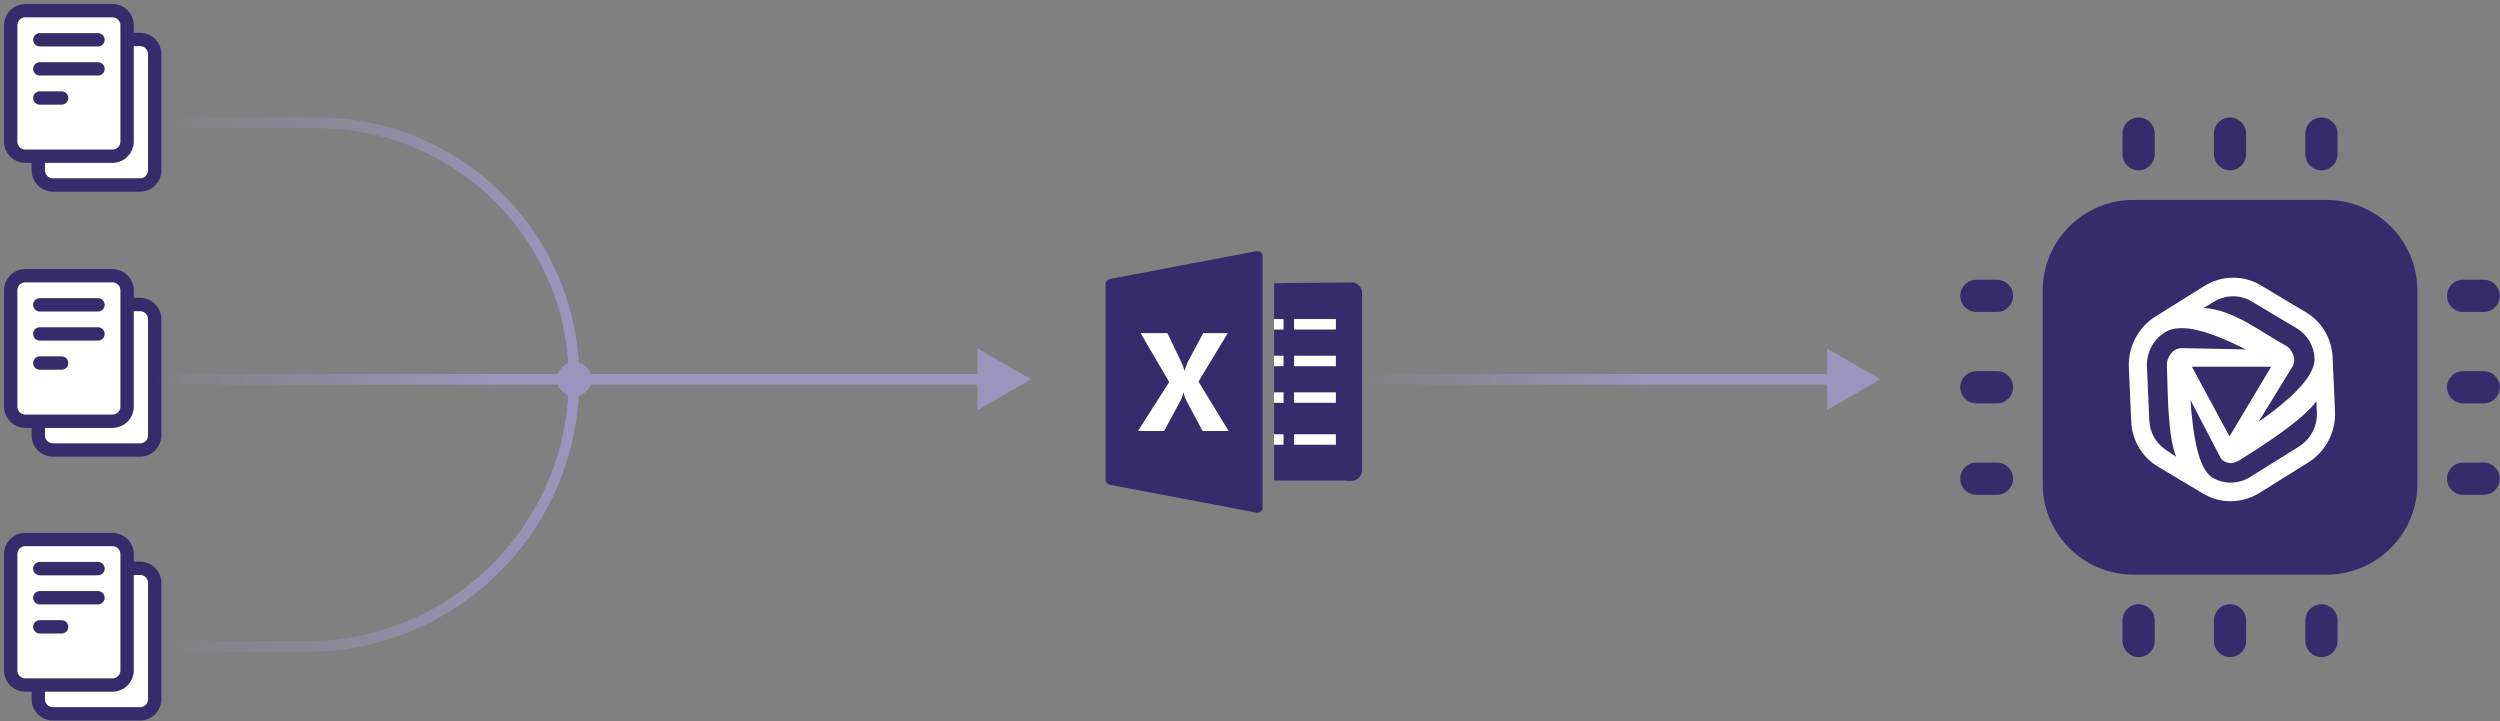 <svg width="468" height="135" viewBox="0 0 468 135" fill="none" xmlns="http://www.w3.org/2000/svg">
<rect x="0" y="0" width="468" height="135" fill="#808080" stroke="none"/>
<path d="M12.618 111.834H23.513ZM12.618 117.282H23.513ZM12.618 122.73H16.703ZM9.894 133.625H26.237C27.741 133.625 28.961 132.406 28.961 130.902V109.111C28.961 107.606 27.741 106.387 26.237 106.387H9.894C8.389 106.387 7.17 107.606 7.17 109.111V130.902C7.17 132.406 8.389 133.625 9.894 133.625Z" fill="white"/>
<path d="M12.618 111.834H23.513M12.618 117.282H23.513M12.618 122.73H16.703M9.894 133.625H26.237C27.741 133.625 28.961 132.406 28.961 130.902V109.111C28.961 107.606 27.741 106.387 26.237 106.387H9.894C8.389 106.387 7.17 107.606 7.17 109.111V130.902C7.17 132.406 8.389 133.625 9.894 133.625Z" stroke="#362C6B" stroke-width="2.5" stroke-linecap="round" stroke-linejoin="round"/>
<path d="M7.448 106.448H18.343ZM7.448 111.895H18.343ZM7.448 117.343H11.534ZM4.724 128.239H21.067C22.572 128.239 23.791 127.019 23.791 125.515V103.724C23.791 102.22 22.572 101 21.067 101H4.724C3.22 101 2 102.22 2 103.724V125.515C2 127.019 3.22 128.239 4.724 128.239Z" fill="white"/>
<path d="M7.448 106.448H18.343M7.448 111.895H18.343M7.448 117.343H11.534M4.724 128.239H21.067C22.572 128.239 23.791 127.019 23.791 125.515V103.724C23.791 102.22 22.572 101 21.067 101H4.724C3.22 101 2 102.22 2 103.724V125.515C2 127.019 3.22 128.239 4.724 128.239Z" stroke="#362C6B" stroke-width="2.5" stroke-linecap="round" stroke-linejoin="round"/>
<path d="M12.618 62.452H23.513ZM12.618 67.899H23.513ZM12.618 73.347H16.703ZM9.894 84.243H26.237C27.741 84.243 28.961 83.023 28.961 81.519V59.728C28.961 58.223 27.741 57.004 26.237 57.004H9.894C8.389 57.004 7.17 58.223 7.17 59.728V81.519C7.17 83.023 8.389 84.243 9.894 84.243Z" fill="white"/>
<path d="M12.618 62.452H23.513M12.618 67.899H23.513M12.618 73.347H16.703M9.894 84.243H26.237C27.741 84.243 28.961 83.023 28.961 81.519V59.728C28.961 58.223 27.741 57.004 26.237 57.004H9.894C8.389 57.004 7.17 58.223 7.17 59.728V81.519C7.17 83.023 8.389 84.243 9.894 84.243Z" stroke="#362C6B" stroke-width="2.5" stroke-linecap="round" stroke-linejoin="round"/>
<path d="M7.448 57.065H18.343ZM7.448 62.513H18.343ZM7.448 67.96H11.534ZM4.724 78.856H21.067C22.572 78.856 23.791 77.636 23.791 76.132V54.341C23.791 52.837 22.572 51.617 21.067 51.617H4.724C3.22 51.617 2 52.837 2 54.341V76.132C2 77.636 3.22 78.856 4.724 78.856Z" fill="white"/>
<path d="M7.448 57.065H18.343M7.448 62.513H18.343M7.448 67.96H11.534M4.724 78.856H21.067C22.572 78.856 23.791 77.636 23.791 76.132V54.341C23.791 52.837 22.572 51.617 21.067 51.617H4.724C3.22 51.617 2 52.837 2 54.341V76.132C2 77.636 3.22 78.856 4.724 78.856Z" stroke="#362C6B" stroke-width="2.5" stroke-linecap="round" stroke-linejoin="round"/>
<path d="M12.618 12.835H23.513ZM12.618 18.282H23.513ZM12.618 23.73H16.703ZM9.894 34.625H26.237C27.741 34.625 28.961 33.406 28.961 31.902V10.111C28.961 8.606 27.741 7.387 26.237 7.387H9.894C8.389 7.387 7.17 8.606 7.17 10.111V31.902C7.17 33.406 8.389 34.625 9.894 34.625Z" fill="white"/>
<path d="M12.618 12.835H23.513M12.618 18.282H23.513M12.618 23.73H16.703M9.894 34.625H26.237C27.741 34.625 28.961 33.406 28.961 31.902V10.111C28.961 8.606 27.741 7.387 26.237 7.387H9.894C8.389 7.387 7.17 8.606 7.17 10.111V31.902C7.17 33.406 8.389 34.625 9.894 34.625Z" stroke="#362C6B" stroke-width="2.5" stroke-linecap="round" stroke-linejoin="round"/>
<path d="M7.448 7.448H18.343ZM7.448 12.896H18.343ZM7.448 18.343H11.534ZM4.724 29.239H21.067C22.572 29.239 23.791 28.019 23.791 26.515V4.724C23.791 3.22 22.572 2 21.067 2H4.724C3.22 2 2 3.22 2 4.724V26.515C2 28.019 3.22 29.239 4.724 29.239Z" fill="white"/>
<path d="M7.448 7.448H18.343M7.448 12.896H18.343M7.448 18.343H11.534M4.724 29.239H21.067C22.572 29.239 23.791 28.019 23.791 26.515V4.724C23.791 3.22 22.572 2 21.067 2H4.724C3.22 2 2 3.22 2 4.724V26.515C2 28.019 3.22 29.239 4.724 29.239Z" stroke="#362C6B" stroke-width="2.5" stroke-linecap="round" stroke-linejoin="round"/>
<path d="M382.391 54.427C382.391 45.038 390.002 37.427 399.391 37.427H435.536C444.925 37.427 452.536 45.038 452.536 54.427V90.572C452.536 99.961 444.925 107.572 435.536 107.572H399.391C390.002 107.572 382.391 99.961 382.391 90.572V54.427Z" fill="#362C6B"/>
<path fill-rule="evenodd" clip-rule="evenodd" d="M400.349 22C398.684 22 397.335 23.349 397.335 25.013V28.87C397.335 30.534 398.684 31.883 400.349 31.883C402.013 31.883 403.362 30.534 403.362 28.87V25.013C403.362 23.349 402.013 22 400.349 22ZM400.349 113.117C398.684 113.117 397.335 114.466 397.335 116.13V119.987C397.335 121.651 398.684 123 400.349 123C402.013 123 403.362 121.651 403.362 119.987V116.13C403.362 114.466 402.013 113.117 400.349 113.117ZM431.565 25.013C431.565 23.349 432.914 22 434.578 22C436.242 22 437.591 23.349 437.591 25.013V28.87C437.591 30.534 436.242 31.883 434.578 31.883C432.914 31.883 431.565 30.534 431.565 28.87V25.013ZM434.578 113.117C432.914 113.117 431.565 114.466 431.565 116.13V119.987C431.565 121.651 432.914 123 434.578 123C436.242 123 437.591 121.651 437.591 119.987V116.13C437.591 114.466 436.242 113.117 434.578 113.117ZM414.45 25.013C414.45 23.349 415.799 22 417.463 22C419.127 22 420.476 23.349 420.476 25.013V28.87C420.476 30.534 419.127 31.883 417.463 31.883C415.799 31.883 414.45 30.534 414.45 28.87V25.013ZM417.463 113.117C415.799 113.117 414.45 114.466 414.45 116.13V119.987C414.45 121.651 415.799 123 417.463 123C419.127 123 420.476 121.651 420.476 119.987V116.13C420.476 114.466 419.127 113.117 417.463 113.117ZM376.844 55.385C376.844 53.721 375.495 52.372 373.831 52.372H369.974C368.31 52.372 366.961 53.721 366.961 55.385C366.961 57.05 368.31 58.398 369.974 58.398H373.831C375.495 58.398 376.844 57.05 376.844 55.385ZM467.961 55.385C467.961 53.721 466.612 52.372 464.948 52.372H461.091C459.427 52.372 458.078 53.721 458.078 55.385C458.078 57.05 459.427 58.398 461.091 58.398H464.948C466.612 58.398 467.961 57.05 467.961 55.385ZM464.948 86.601C466.612 86.601 467.961 87.95 467.961 89.615C467.961 91.279 466.612 92.628 464.948 92.628H461.091C459.427 92.628 458.078 91.279 458.078 89.615C458.078 87.95 459.427 86.601 461.091 86.601H464.948ZM376.844 89.615C376.844 87.95 375.495 86.601 373.831 86.601H369.974C368.31 86.601 366.961 87.95 366.961 89.615C366.961 91.279 368.31 92.628 369.974 92.628H373.831C375.495 92.628 376.844 91.279 376.844 89.615ZM464.948 69.487C466.612 69.487 467.961 70.836 467.961 72.5C467.961 74.164 466.612 75.513 464.948 75.513H461.091C459.427 75.513 458.078 74.164 458.078 72.5C458.078 70.836 459.427 69.487 461.091 69.487H464.948ZM376.844 72.5C376.844 70.836 375.495 69.487 373.831 69.487H369.974C368.31 69.487 366.961 70.836 366.961 72.5C366.961 74.164 368.31 75.513 369.974 75.513H373.831C375.495 75.513 376.844 74.164 376.844 72.5Z" fill="#362C6B"/>
<path fill-rule="evenodd" clip-rule="evenodd" d="M398.521 68.787C398.351 64.927 400.278 61.264 403.517 59.242L412.651 53.54C415.891 51.518 419.938 51.453 423.186 53.392L431.695 58.471C434.646 60.233 436.513 63.401 436.667 66.908L437.113 77.02C437.282 80.88 435.356 84.544 432.116 86.566L422.982 92.267C419.743 94.289 415.695 94.354 412.448 92.416L403.939 87.336C400.988 85.575 399.12 82.407 398.966 78.9L398.521 68.787ZM415.612 63.202C417.244 63.864 418.875 64.639 420.441 65.413L408.608 65.174C407.846 65.126 406.965 65.422 406.39 66.216C406.265 66.389 406.095 66.643 405.952 66.941C405.83 67.195 405.619 67.697 405.641 68.312C405.832 73.992 405.79 81.538 407.383 85.521L405.244 84.073L405.244 84.061C403.522 82.856 402.448 80.89 402.353 78.728L401.907 68.615C401.794 66.047 403.078 63.581 405.269 62.214C406.384 61.518 407.849 61.293 409.668 61.505C411.484 61.717 413.512 62.35 415.612 63.202ZM417.367 81.692L425.161 68.653L410.319 68.652L417.367 81.692ZM410.515 79.683C410.311 78.085 410.169 76.45 410.052 74.872L415.746 85.805C416.51 86.739 417.545 86.699 417.868 86.683C418.148 86.668 418.825 86.408 419.34 86.087C423.886 83.248 431.01 78.664 433.628 75.117L433.711 77.109L433.722 77.103L433.726 77.192C433.839 79.76 432.555 82.226 430.364 83.594L421.23 89.295C419.039 90.662 416.321 90.694 414.161 89.404C413.299 88.89 412.517 87.778 411.871 85.983C411.237 84.222 410.814 82.031 410.515 79.683ZM427.956 64.728C423.237 62.184 418.166 57.964 412.516 57.648C412.516 57.648 413.452 57.103 414.042 56.738C414.184 56.651 414.403 56.513 414.403 56.513C416.594 55.145 419.312 55.113 421.473 56.403L429.982 61.482C431.941 62.652 433.179 64.751 433.281 67.08C433.333 68.259 432.796 69.635 431.613 71.213C430.445 72.771 428.777 74.35 426.893 75.894C425.942 76.674 424.951 77.431 423.964 78.161C423.583 78.424 423.202 78.683 422.825 78.938L429.018 68.837C429.45 68.18 429.652 67.232 429.254 66.312C429.176 66.132 429.059 65.886 428.898 65.64C428.757 65.424 428.475 65.036 428.013 64.76C427.994 64.749 427.975 64.738 427.956 64.728Z" fill="white"/>
<path d="M29 22C28.448 22 28 22.448 28 23C28 23.552 28.448 24 29 24V22ZM29 24H59.461V22H29V24ZM57.461 120H30V122H57.461V120ZM106.461 71C106.461 98.062 84.523 120 57.461 120V122C85.627 122 108.461 99.166 108.461 71H106.461ZM59.461 24C85.418 24 106.461 45.043 106.461 71H108.461C108.461 43.938 86.523 22 59.461 22V24Z" fill="url(#paint0_linear_54960_8192)"/>
<path d="M255 70C254.448 70 254 70.448 254 71C254 71.552 254.448 72 255 72L255 70ZM352 71L342 65.227L342 76.773L352 71ZM255 72L343 72L343 70L255 70L255 72Z" fill="url(#paint1_linear_54960_8192)"/>
<path d="M29 70C28.448 70 28 70.448 28 71C28 71.552 28.448 72 29 72V70ZM193 71L183 65.227V76.773L193 71ZM29 72H184V70H29V72Z" fill="url(#paint2_linear_54960_8192)"/>
<path d="M212 83.5V59.5L233 58.5V83.5H212Z" fill="white"/>
<path d="M238.5 90V53H252V90H238.5Z" fill="white"/>
<path d="M235.197 47.02L207.757 52.227C207.294 52.315 206.961 52.736 206.961 53.206V89.773C206.961 90.244 207.294 90.665 207.757 90.753L235.197 95.959C235.258 95.971 235.32 95.99 235.381 95.99C235.607 95.99 235.817 95.921 235.993 95.775C236.219 95.588 236.361 95.301 236.361 95.01V47.97C236.361 47.679 236.219 47.392 235.993 47.204C235.768 47.016 235.484 46.967 235.197 47.02ZM238.5 53V59.73H240.281V61.69H238.5V66.59H240.281V68.55H238.5V73.45H240.281V75.41H238.5V81.29H240.281V83.25H238.5V90H253.021C254.1 90 254.981 89.12 254.981 88.04V54.83C254.981 53.75 254.1 52.87 253.021 52.87L238.5 53ZM242.241 59.73H250.081V61.69H242.241V59.73ZM213.515 62.363H218.537L221.171 67.845C221.378 68.278 221.561 68.81 221.722 69.407H221.753C221.856 69.051 222.055 68.492 222.335 67.784L225.244 62.363H229.838L224.356 71.428L229.991 80.677H225.122L221.937 74.705C221.818 74.483 221.695 74.074 221.569 73.48H221.538C221.477 73.76 221.332 74.196 221.11 74.766L217.925 80.677H213.025L218.874 71.52L213.515 62.363ZM242.241 66.59H250.081V68.55H242.241V66.59ZM242.241 73.45H250.081V75.41H242.241V73.45ZM242.241 81.29H250.081V83.25H242.241V81.29Z" fill="#362C6B"/>
<path d="M105.379 68.62C106.55 67.449 108.45 67.449 109.621 68.62L109.879 68.878C111.051 70.05 111.051 71.949 109.879 73.121L109.621 73.378C108.45 74.55 106.55 74.55 105.379 73.378L105.121 73.121C103.949 71.949 103.949 70.05 105.121 68.878L105.379 68.62Z" fill="#9B95BD"/>
<defs>
<linearGradient id="paint0_linear_54960_8192" x1="107" y1="72" x2="24.5" y2="72" gradientUnits="userSpaceOnUse">
<stop stop-color="#9B95BD"/>
<stop offset="0.932" stop-color="#9B95BD" stop-opacity="0"/>
</linearGradient>
<linearGradient id="paint1_linear_54960_8192" x1="348.372" y1="71" x2="255.026" y2="71" gradientUnits="userSpaceOnUse">
<stop offset="0.428" stop-color="#9B95BD"/>
<stop offset="1" stop-color="#9B95BD" stop-opacity="0"/>
</linearGradient>
<linearGradient id="paint2_linear_54960_8192" x1="187.651" y1="71" x2="26" y2="71" gradientUnits="userSpaceOnUse">
<stop offset="0.585" stop-color="#9B95BD"/>
<stop offset="0.983" stop-color="#9B95BD" stop-opacity="0"/>
</linearGradient>
</defs>
</svg>
